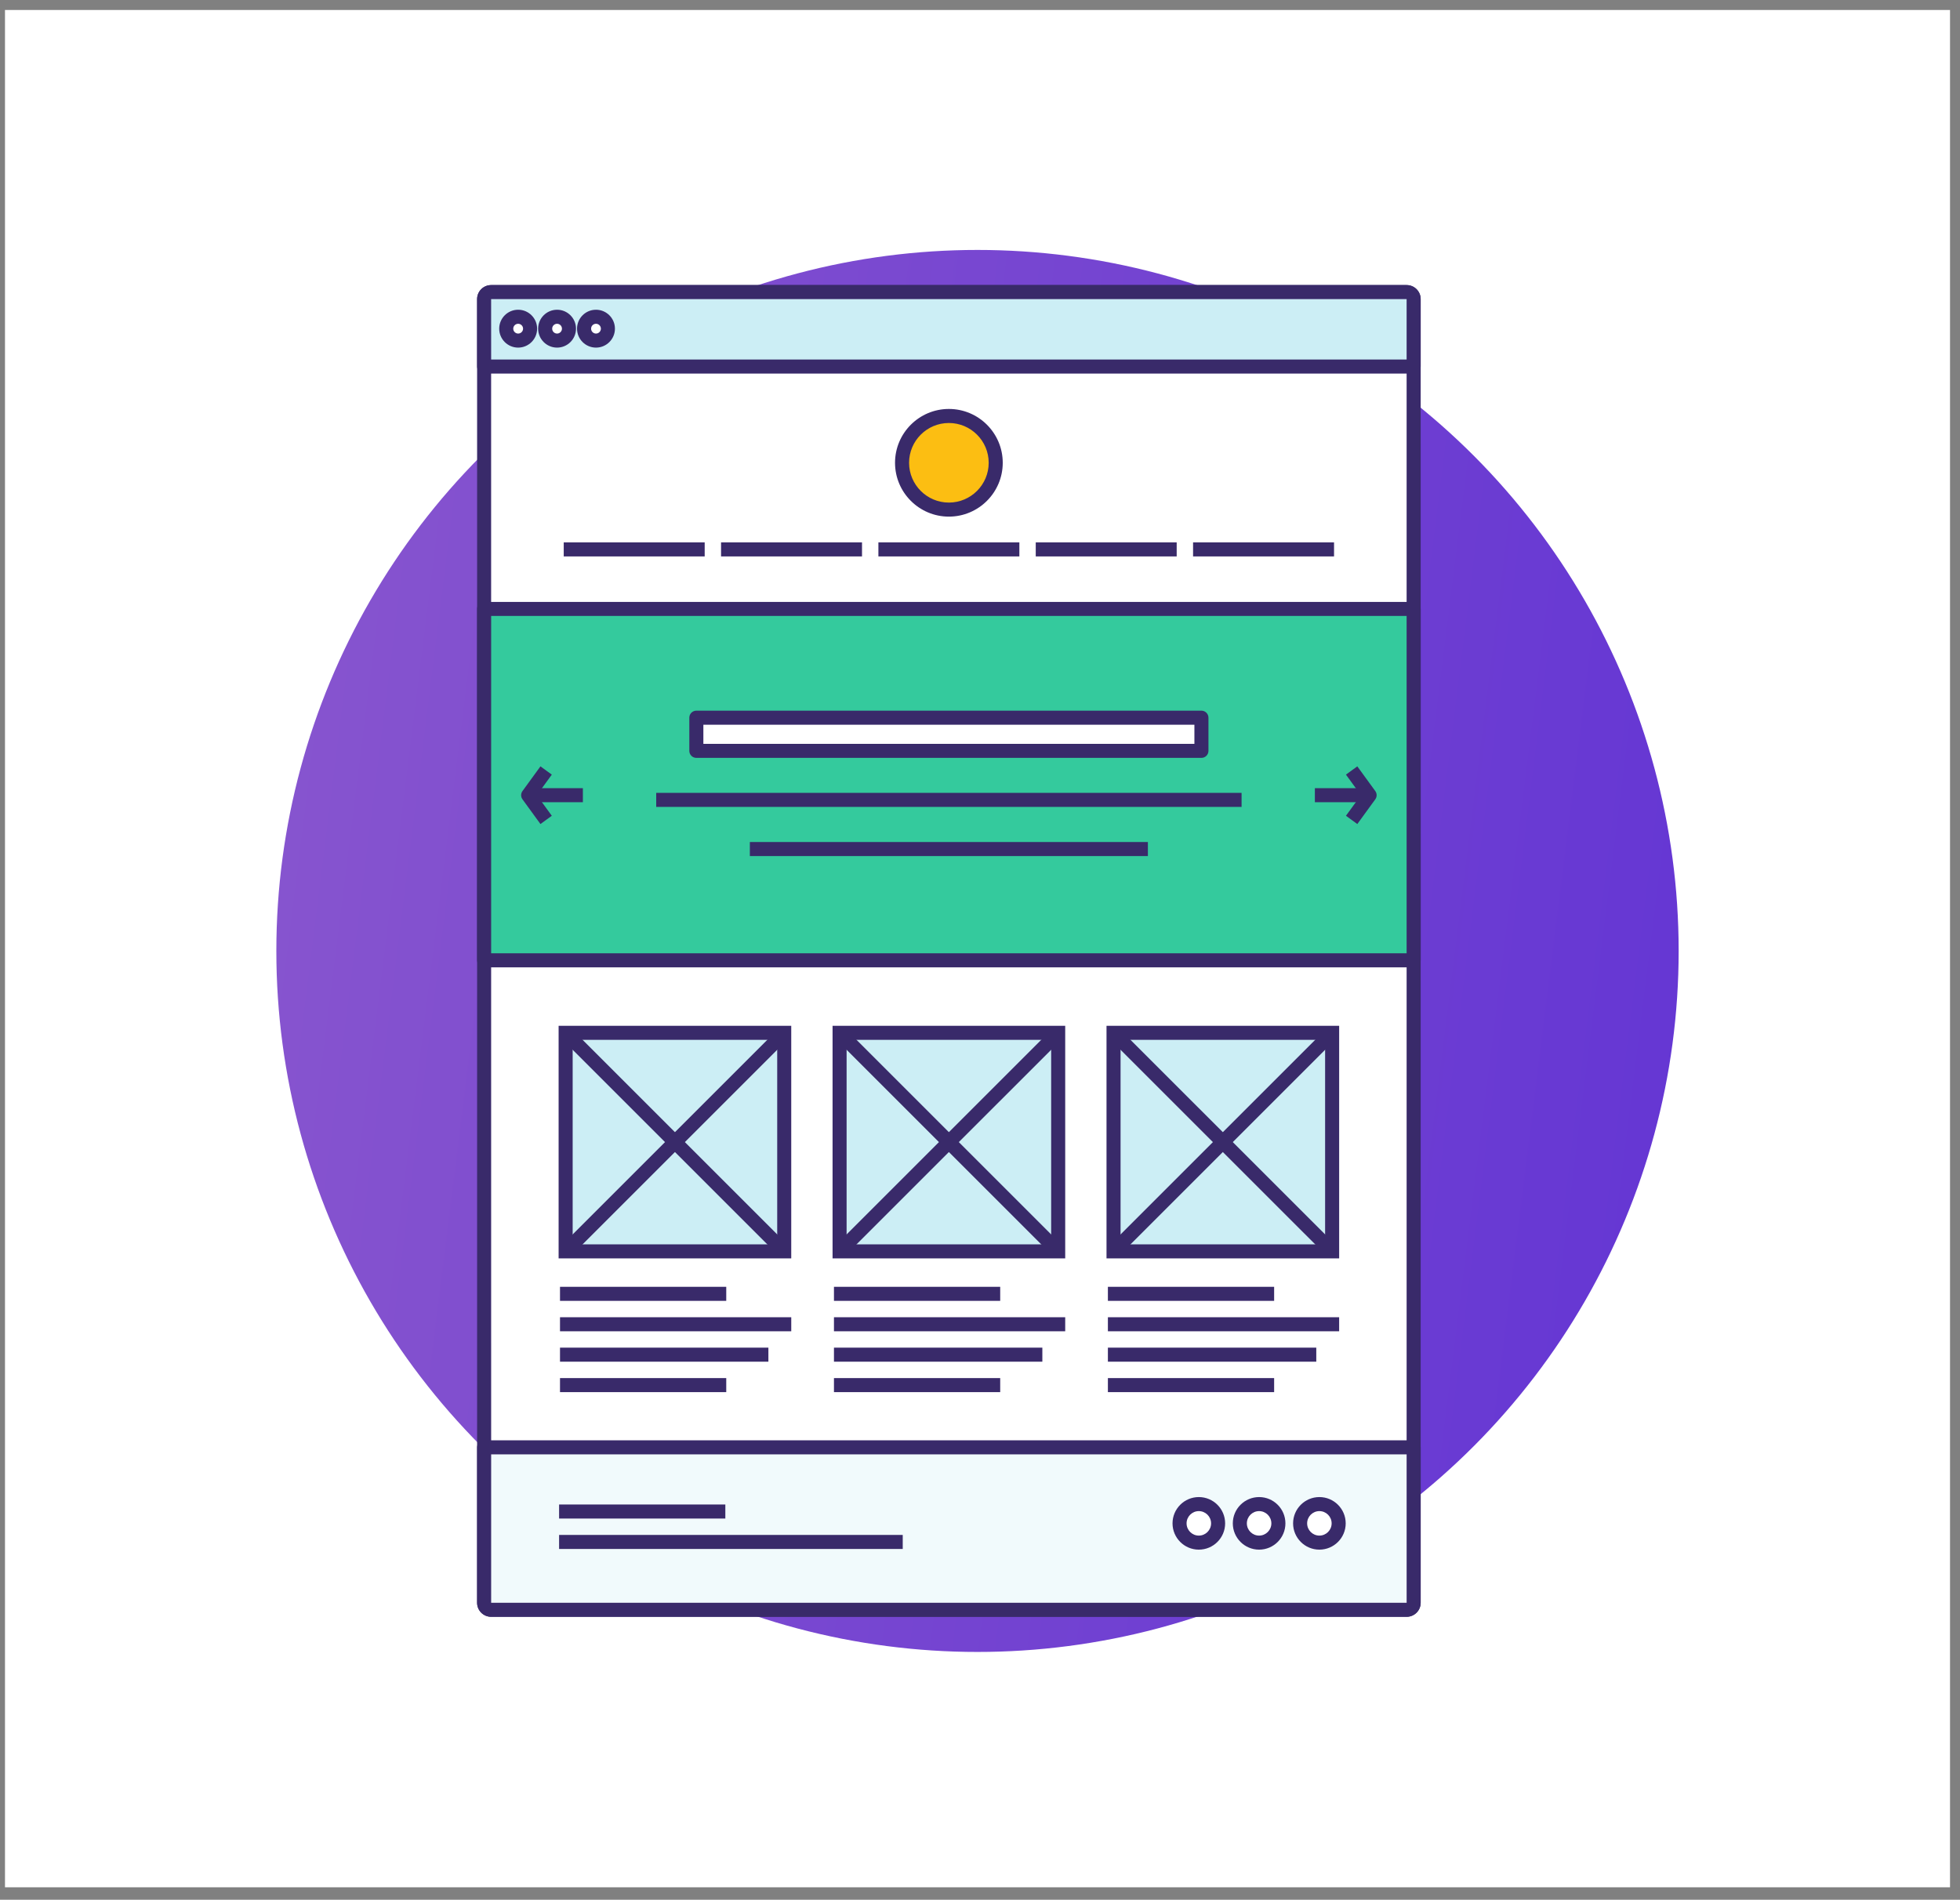 <?xml version="1.0" encoding="UTF-8" standalone="no"?><!DOCTYPE svg PUBLIC "-//W3C//DTD SVG 1.1//EN" "http://www.w3.org/Graphics/SVG/1.1/DTD/svg11.dtd"><svg width="100%" height="100%" viewBox="0 0 131 127" version="1.1" xmlns="http://www.w3.org/2000/svg" xmlns:xlink="http://www.w3.org/1999/xlink" xml:space="preserve" xmlns:serif="http://www.serif.com/" style="fill-rule:evenodd;clip-rule:evenodd;stroke-linejoin:round;stroke-miterlimit:1.414;"><rect x="0" y="0" width="131" height="127" fill="#808080" stroke="none"/><g id="analyze-icon"><rect x="0.333" y="0.667" width="130" height="125.5" style="fill:#fff;"/><g id="analyze-icon1" serif:id="analyze-icon"><circle cx="65.333" cy="63.572" r="46.863" style="fill:url(#_Linear1);"/><g><path d="M94.484,107.149c0,0.258 -0.21,0.467 -0.467,0.467l-61.192,0c-0.258,0 -0.468,-0.209 -0.468,-0.467l0,-87.154c0,-0.259 0.21,-0.467 0.468,-0.467l61.192,0c0.257,0 0.467,0.208 0.467,0.467l0,87.154Z" style="fill:#fff;fill-rule:nonzero;"/><path d="M94.014,19.995l-61.189,0.002l0.002,87.152l61.187,-0.003l0,-87.151Zm0.003,87.151l0,0.47l0,-0.47Zm0,0.939l-61.192,0c-0.517,0 -0.937,-0.42 -0.937,-0.936l0,-87.154c0,-0.516 0.42,-0.937 0.937,-0.937l61.192,0c0.516,0 0.936,0.421 0.936,0.937l0,87.154c0,0.516 -0.42,0.936 -0.936,0.936Z" style="fill:#392a6a;fill-rule:nonzero;"/><path d="M94.484,24.505l0,-4.51c0,-0.259 -0.21,-0.467 -0.467,-0.467l-61.192,0c-0.258,0 -0.468,0.208 -0.468,0.467l0,4.51l62.127,0Z" style="fill:#cceef5;fill-rule:nonzero;"/><path d="M32.827,24.035l61.187,0l0,-4.04l-61.189,0.002l0.002,4.038Zm61.657,0.939l-62.127,0c-0.259,0 -0.469,-0.211 -0.469,-0.469l0,-4.51c0,-0.516 0.42,-0.937 0.937,-0.937l61.192,0c0.516,0 0.936,0.421 0.936,0.937l0,4.51c0,0.258 -0.21,0.469 -0.469,0.469Z" style="fill:#392a6a;fill-rule:nonzero;"/><path d="M32.357,96.756l0,10.393c0,0.258 0.21,0.467 0.468,0.467l61.192,0c0.257,0 0.467,-0.209 0.467,-0.467l0,-10.393l-62.127,0Z" style="fill:#f1fafc;fill-rule:nonzero;"/><path d="M32.827,97.225l0,9.924l61.188,-0.003l-0.001,-9.921l-61.187,0Zm61.19,9.921l0,0.47l0,-0.47Zm0,0.939l-61.192,0c-0.517,0 -0.937,-0.42 -0.937,-0.936l0,-10.393c0,-0.26 0.21,-0.47 0.469,-0.47l62.127,0c0.259,0 0.469,0.21 0.469,0.47l0,10.393c0,0.516 -0.42,0.936 -0.936,0.936Z" style="fill:#392a6a;fill-rule:nonzero;"/><rect x="32.357" y="40.707" width="62.126" height="23.494" style="fill:#34ca9d;"/><path d="M32.827,63.73l61.187,0l0,-22.553l-61.187,0l0,22.553Zm61.657,0.939l-62.127,0c-0.259,0 -0.469,-0.21 -0.469,-0.469l0,-23.493c0,-0.259 0.21,-0.469 0.469,-0.469l62.127,0c0.259,0 0.469,0.21 0.469,0.469l0,23.493c0,0.259 -0.21,0.469 -0.469,0.469Z" style="fill:#392a6a;fill-rule:nonzero;"/><rect x="46.542" y="47.979" width="33.758" height="2.217" style="fill:#fff;"/><path d="M47.011,49.727l32.819,0l0,-1.279l-32.819,0l0,1.279Zm33.289,0.938l-33.758,0c-0.26,0 -0.47,-0.209 -0.47,-0.469l0,-2.217c0,-0.259 0.21,-0.47 0.47,-0.47l33.758,0c0.259,0 0.469,0.211 0.469,0.47l0,2.217c0,0.26 -0.21,0.469 -0.469,0.469Z" style="fill:#392a6a;fill-rule:nonzero;"/><path d="M40.63,21.972c0,0.44 -0.357,0.797 -0.796,0.797c-0.44,0 -0.797,-0.357 -0.797,-0.797c0,-0.441 0.357,-0.796 0.797,-0.796c0.439,0 0.796,0.355 0.796,0.796Z" style="fill:#fff;fill-rule:nonzero;"/><path d="M39.834,21.645c-0.18,0 -0.327,0.147 -0.327,0.327c0,0.179 0.147,0.327 0.327,0.327c0.18,0 0.327,-0.148 0.327,-0.327c0,-0.18 -0.147,-0.327 -0.327,-0.327Zm0,1.593c-0.699,0 -1.267,-0.568 -1.267,-1.266c0,-0.698 0.568,-1.266 1.267,-1.266c0.698,0 1.266,0.568 1.266,1.266c0,0.698 -0.568,1.266 -1.266,1.266Z" style="fill:#392a6a;fill-rule:nonzero;"/><path d="M38.028,21.972c0,0.44 -0.355,0.797 -0.795,0.797c-0.44,0 -0.796,-0.357 -0.796,-0.797c0,-0.441 0.356,-0.796 0.796,-0.796c0.44,0 0.795,0.355 0.795,0.796Z" style="fill:#fff;fill-rule:nonzero;"/><path d="M37.233,21.645c-0.181,0 -0.327,0.147 -0.327,0.327c0,0.179 0.146,0.327 0.327,0.327c0.18,0 0.326,-0.148 0.326,-0.327c0,-0.18 -0.146,-0.327 -0.326,-0.327Zm0,1.593c-0.698,0 -1.266,-0.568 -1.266,-1.266c0,-0.698 0.568,-1.266 1.266,-1.266c0.697,0 1.265,0.568 1.265,1.266c0,0.698 -0.568,1.266 -1.265,1.266Z" style="fill:#392a6a;fill-rule:nonzero;"/><path d="M35.43,21.972c0,0.44 -0.358,0.797 -0.799,0.797c-0.44,0 -0.796,-0.357 -0.796,-0.797c0,-0.441 0.356,-0.796 0.796,-0.796c0.441,0 0.799,0.355 0.799,0.796Z" style="fill:#fff;fill-rule:nonzero;"/><path d="M34.631,21.645c-0.179,0 -0.327,0.147 -0.327,0.327c0,0.179 0.148,0.327 0.327,0.327c0.181,0 0.329,-0.148 0.329,-0.327c0,-0.18 -0.148,-0.327 -0.329,-0.327Zm0,1.593c-0.698,0 -1.266,-0.568 -1.266,-1.266c0,-0.698 0.568,-1.266 1.266,-1.266c0.699,0 1.268,0.568 1.268,1.266c0,0.698 -0.569,1.266 -1.268,1.266Z" style="fill:#392a6a;fill-rule:nonzero;"/><rect x="37.678" y="36.259" width="9.421" height="0.939" style="fill:#392a6a;"/><rect x="48.193" y="36.259" width="9.421" height="0.939" style="fill:#392a6a;"/><rect x="58.709" y="36.259" width="9.422" height="0.939" style="fill:#392a6a;"/><rect x="69.226" y="36.259" width="9.42" height="0.939" style="fill:#392a6a;"/><rect x="79.741" y="36.259" width="9.422" height="0.939" style="fill:#392a6a;"/><path d="M89.473,101.839c0,0.711 -0.578,1.287 -1.29,1.287c-0.711,0 -1.288,-0.576 -1.288,-1.287c0,-0.712 0.577,-1.289 1.288,-1.289c0.712,0 1.29,0.577 1.29,1.289Z" style="fill:#fff;fill-rule:nonzero;"/><path d="M88.183,101.02c-0.451,0 -0.818,0.367 -0.818,0.819c0,0.451 0.367,0.818 0.818,0.818c0.452,0 0.819,-0.367 0.819,-0.818c0,-0.452 -0.367,-0.819 -0.819,-0.819Zm0,2.576c-0.969,0 -1.757,-0.788 -1.757,-1.757c0,-0.969 0.788,-1.758 1.757,-1.758c0.97,0 1.759,0.789 1.759,1.758c0,0.969 -0.789,1.757 -1.759,1.757Z" style="fill:#392a6a;fill-rule:nonzero;"/><path d="M85.443,101.839c0,0.711 -0.576,1.287 -1.288,1.287c-0.712,0 -1.288,-0.576 -1.288,-1.287c0,-0.712 0.576,-1.289 1.288,-1.289c0.712,0 1.288,0.577 1.288,1.289Z" style="fill:#fff;fill-rule:nonzero;"/><path d="M84.155,101.02c-0.451,0 -0.819,0.367 -0.819,0.819c0,0.451 0.368,0.818 0.819,0.818c0.451,0 0.819,-0.367 0.819,-0.818c0,-0.452 -0.368,-0.819 -0.819,-0.819Zm0,2.576c-0.969,0 -1.758,-0.788 -1.758,-1.757c0,-0.969 0.789,-1.758 1.758,-1.758c0.969,0 1.758,0.789 1.758,1.758c0,0.969 -0.789,1.757 -1.758,1.757Z" style="fill:#392a6a;fill-rule:nonzero;"/><path d="M81.414,101.839c0,0.711 -0.575,1.287 -1.289,1.287c-0.71,0 -1.287,-0.576 -1.287,-1.287c0,-0.712 0.577,-1.289 1.287,-1.289c0.714,0 1.289,0.577 1.289,1.289Z" style="fill:#fff;fill-rule:nonzero;"/><path d="M80.125,101.02c-0.451,0 -0.818,0.367 -0.818,0.819c0,0.451 0.367,0.818 0.818,0.818c0.452,0 0.82,-0.367 0.82,-0.818c0,-0.452 -0.368,-0.819 -0.82,-0.819Zm0,2.576c-0.969,0 -1.757,-0.788 -1.757,-1.757c0,-0.969 0.788,-1.758 1.757,-1.758c0.97,0 1.759,0.789 1.759,1.758c0,0.969 -0.789,1.757 -1.759,1.757Z" style="fill:#392a6a;fill-rule:nonzero;"/><rect x="37.368" y="100.578" width="11.111" height="0.939" style="fill:#392a6a;"/><rect x="37.368" y="102.612" width="22.968" height="0.939" style="fill:#392a6a;"/><rect x="37.806" y="69.046" width="14.61" height="14.611" style="fill:#cceef5;"/><path d="M52.884,68.576l-15.548,0l0,15.549l15.548,0l0,-15.549Zm-0.938,0.939l0,13.672l-13.671,0l0,-13.672l13.671,0Z" style="fill:#392a6a;fill-rule:nonzero;"/><path d="M52.386,69.076l-14.551,14.55l14.551,-14.55Z" style="fill:#fff;fill-rule:nonzero;"/><path d="M38.167,83.958l-0.664,-0.664l14.552,-14.55l0.663,0.664l-14.551,14.55Z" style="fill:#392a6a;fill-rule:nonzero;"/><path d="M52.386,83.626l-14.551,-14.55l14.551,14.55Z" style="fill:#fff;fill-rule:nonzero;"/><path d="M52.055,83.958l-14.552,-14.55l0.664,-0.664l14.551,14.55l-0.663,0.664Z" style="fill:#392a6a;fill-rule:nonzero;"/><rect x="37.429" y="86.025" width="11.111" height="0.939" style="fill:#392a6a;"/><rect x="37.429" y="88.059" width="15.456" height="0.939" style="fill:#392a6a;"/><rect x="37.429" y="90.092" width="13.928" height="0.939" style="fill:#392a6a;"/><rect x="37.429" y="92.127" width="11.111" height="0.939" style="fill:#392a6a;"/><rect x="56.115" y="69.046" width="14.61" height="14.611" style="fill:#cceef5;"/><path d="M71.195,68.576l-15.549,0l0,15.549l15.549,0l0,-15.549Zm-0.939,0.939l0,13.672l-13.672,0l0,-13.672l13.672,0Z" style="fill:#392a6a;fill-rule:nonzero;"/><path d="M70.696,69.076l-14.551,14.55l14.551,-14.55Z" style="fill:#fff;fill-rule:nonzero;"/><path d="M56.477,83.958l-0.664,-0.664l14.551,-14.55l0.664,0.664l-14.551,14.55Z" style="fill:#392a6a;fill-rule:nonzero;"/><path d="M70.696,83.626l-14.551,-14.55l14.551,14.55Z" style="fill:#fff;fill-rule:nonzero;"/><path d="M70.364,83.958l-14.551,-14.55l0.664,-0.664l14.551,14.55l-0.664,0.664Z" style="fill:#392a6a;fill-rule:nonzero;"/><rect x="55.739" y="86.025" width="11.111" height="0.939" style="fill:#392a6a;"/><rect x="55.739" y="88.059" width="15.456" height="0.939" style="fill:#392a6a;"/><rect x="55.739" y="90.092" width="13.928" height="0.939" style="fill:#392a6a;"/><rect x="55.739" y="92.127" width="11.111" height="0.939" style="fill:#392a6a;"/><rect x="74.425" y="69.046" width="14.61" height="14.611" style="fill:#cceef5;"/><path d="M89.505,68.576l-15.549,0l0,15.549l15.549,0l0,-15.549Zm-0.939,0.939l0,13.672l-13.671,0l0,-13.672l13.671,0Z" style="fill:#392a6a;fill-rule:nonzero;"/><path d="M89.006,69.076l-14.551,14.55l14.551,-14.55Z" style="fill:#fff;fill-rule:nonzero;"/><path d="M74.787,83.958l-0.664,-0.664l14.551,-14.55l0.664,0.664l-14.551,14.55Z" style="fill:#392a6a;fill-rule:nonzero;"/><path d="M89.006,83.626l-14.551,-14.55l14.551,14.55Z" style="fill:#fff;fill-rule:nonzero;"/><path d="M88.674,83.958l-14.551,-14.55l0.664,-0.664l14.551,14.55l-0.664,0.664Z" style="fill:#392a6a;fill-rule:nonzero;"/><rect x="74.048" y="86.025" width="11.111" height="0.939" style="fill:#392a6a;"/><rect x="74.048" y="88.059" width="15.456" height="0.939" style="fill:#392a6a;"/><rect x="74.048" y="90.092" width="13.928" height="0.939" style="fill:#392a6a;"/><rect x="74.048" y="92.127" width="11.111" height="0.939" style="fill:#392a6a;"/><rect x="43.859" y="53.004" width="39.124" height="0.939" style="fill:#392a6a;"/><rect x="50.118" y="56.29" width="26.603" height="0.939" style="fill:#392a6a;"/><path d="M66.551,30.938c0,1.728 -1.402,3.13 -3.131,3.13c-1.729,0 -3.13,-1.402 -3.13,-3.13c0,-1.728 1.401,-3.129 3.13,-3.129c1.729,0 3.131,1.401 3.131,3.129Z" style="fill:#fcbe12;fill-rule:nonzero;"/><path d="M63.42,28.278c-1.467,0 -2.66,1.193 -2.66,2.66c0,1.467 1.193,2.66 2.66,2.66c1.467,0 2.661,-1.193 2.661,-2.66c0,-1.467 -1.194,-2.66 -2.661,-2.66Zm0,6.259c-1.985,0 -3.599,-1.614 -3.599,-3.599c0,-1.985 1.614,-3.599 3.599,-3.599c1.985,0 3.6,1.614 3.6,3.599c0,1.985 -1.615,3.599 -3.6,3.599Z" style="fill:#392a6a;fill-rule:nonzero;"/><path d="M36.122,55.088l-1.201,-1.652c-0.12,-0.164 -0.12,-0.388 0,-0.552l1.201,-1.652l0.759,0.553l-1,1.375l1,1.375l-0.759,0.553Z" style="fill:#392a6a;fill-rule:nonzero;"/><rect x="35.3" y="52.69" width="3.658" height="0.939" style="fill:#392a6a;"/><path d="M90.718,55.088l-0.759,-0.553l1.001,-1.375l-1.001,-1.375l0.759,-0.553l1.202,1.652c0.12,0.164 0.12,0.388 0,0.552l-1.202,1.652Z" style="fill:#392a6a;fill-rule:nonzero;"/><rect x="87.882" y="52.69" width="3.658" height="0.939" style="fill:#392a6a;"/></g></g></g><defs><linearGradient id="_Linear1" x1="0" y1="0" x2="1" y2="0" gradientUnits="userSpaceOnUse" gradientTransform="matrix(142.797,15.462,-15.462,142.797,-15.053,57.403)"><stop offset="0" style="stop-color:#925ecd;stop-opacity:1"/><stop offset="1" style="stop-color:#6032d4;stop-opacity:1"/></linearGradient></defs></svg>